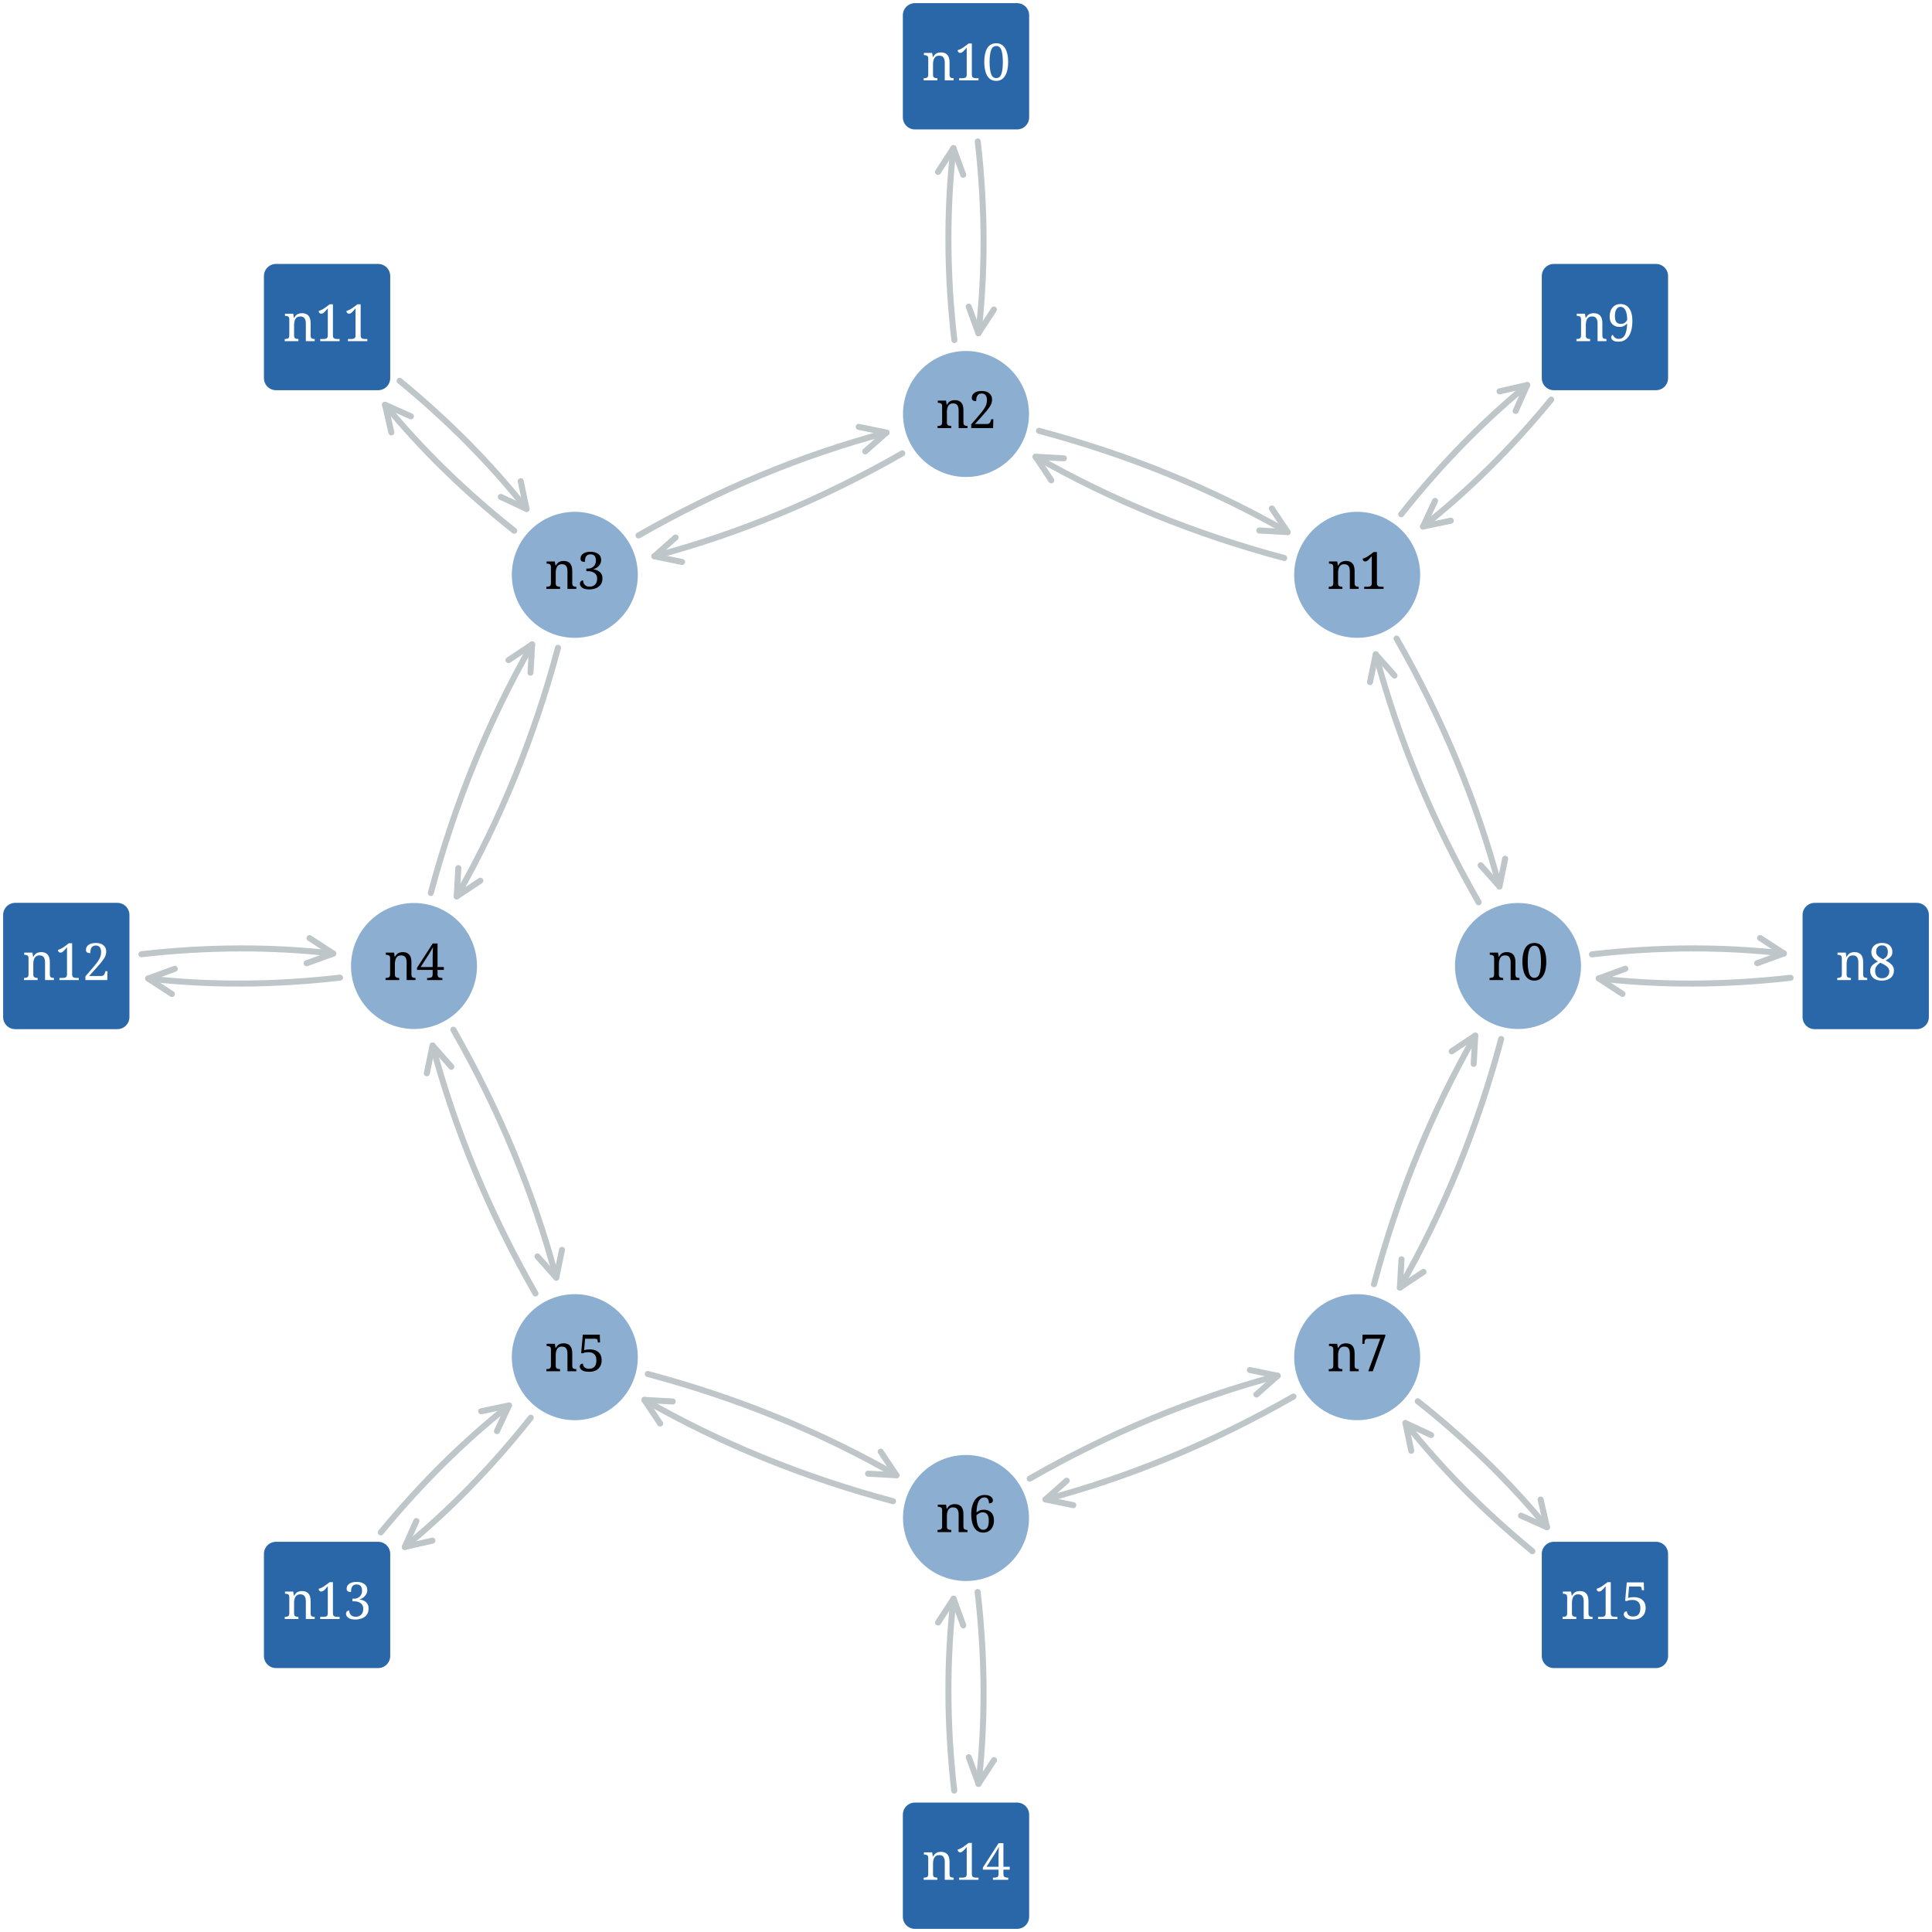 <?xml version="1.0" encoding="utf-8" standalone="no"?>
<!DOCTYPE svg PUBLIC "-//W3C//DTD SVG 1.1//EN"
  "http://www.w3.org/Graphics/SVG/1.1/DTD/svg11.dtd">
<svg xmlns:xlink="http://www.w3.org/1999/xlink" width="320.04pt" height="320.04pt" viewBox="0 0 320.04 320.04" xmlns="http://www.w3.org/2000/svg" version="1.1">
 <defs>
  <style type="text/css">*{stroke-linejoin: round; stroke-linecap: butt}</style>
 </defs>
 <g id="figure_1">
  <g id="patch_1">
   <path d="M 0 320.04 
L 320.04 320.04 
L 320.04 0 
L 0 0 
z
" style="fill: #ffffff"/>
  </g>
  <g id="axes_1">
   <g id="patch_2">
    <path d="M 251.46 169.956 
C 254.095 169.956 256.623 168.909 258.486 167.046 
C 260.349 165.183 261.396 162.655 261.396 160.02 
C 261.396 157.385 260.349 154.857 258.486 152.994 
C 256.623 151.131 254.095 150.084 251.46 150.084 
C 248.825 150.084 246.297 151.131 244.434 152.994 
C 242.571 154.857 241.524 157.385 241.524 160.02 
C 241.524 162.655 242.571 165.183 244.434 167.046 
C 246.297 168.909 248.825 169.956 251.46 169.956 
z
" style="fill: #8caed1; stroke: #8caed1; stroke-linejoin: miter"/>
   </g>
   <g id="patch_3">
    <path d="M 224.82 105.156 
C 227.455 105.156 229.983 104.109 231.846 102.246 
C 233.709 100.383 234.756 97.855 234.756 95.22 
C 234.756 92.585 233.709 90.057 231.846 88.194 
C 229.983 86.331 227.455 85.284 224.82 85.284 
C 222.185 85.284 219.657 86.331 217.794 88.194 
C 215.931 90.057 214.884 92.585 214.884 95.22 
C 214.884 97.855 215.931 100.383 217.794 102.246 
C 219.657 104.109 222.185 105.156 224.82 105.156 
z
" style="fill: #8caed1; stroke: #8caed1; stroke-linejoin: miter"/>
   </g>
   <g id="patch_4">
    <path d="M 160.02 78.516 
C 162.655 78.516 165.183 77.469 167.046 75.606 
C 168.909 73.743 169.956 71.215 169.956 68.58 
C 169.956 65.945 168.909 63.417 167.046 61.554 
C 165.183 59.691 162.655 58.644 160.02 58.644 
C 157.385 58.644 154.857 59.691 152.994 61.554 
C 151.131 63.417 150.084 65.945 150.084 68.58 
C 150.084 71.215 151.131 73.743 152.994 75.606 
C 154.857 77.469 157.385 78.516 160.02 78.516 
z
" style="fill: #8caed1; stroke: #8caed1; stroke-linejoin: miter"/>
   </g>
   <g id="patch_5">
    <path d="M 95.22 105.156 
C 97.855 105.156 100.383 104.109 102.246 102.246 
C 104.109 100.383 105.156 97.855 105.156 95.22 
C 105.156 92.585 104.109 90.057 102.246 88.194 
C 100.383 86.331 97.855 85.284 95.22 85.284 
C 92.585 85.284 90.057 86.331 88.194 88.194 
C 86.331 90.057 85.284 92.585 85.284 95.22 
C 85.284 97.855 86.331 100.383 88.194 102.246 
C 90.057 104.109 92.585 105.156 95.22 105.156 
z
" style="fill: #8caed1; stroke: #8caed1; stroke-linejoin: miter"/>
   </g>
   <g id="patch_6">
    <path d="M 68.58 169.956 
C 71.215 169.956 73.743 168.909 75.606 167.046 
C 77.469 165.183 78.516 162.655 78.516 160.02 
C 78.516 157.385 77.469 154.857 75.606 152.994 
C 73.743 151.131 71.215 150.084 68.58 150.084 
C 65.945 150.084 63.417 151.131 61.554 152.994 
C 59.691 154.857 58.644 157.385 58.644 160.02 
C 58.644 162.655 59.691 165.183 61.554 167.046 
C 63.417 168.909 65.945 169.956 68.58 169.956 
z
" style="fill: #8caed1; stroke: #8caed1; stroke-linejoin: miter"/>
   </g>
   <g id="patch_7">
    <path d="M 95.22 234.756 
C 97.855 234.756 100.383 233.709 102.246 231.846 
C 104.109 229.983 105.156 227.455 105.156 224.82 
C 105.156 222.185 104.109 219.657 102.246 217.794 
C 100.383 215.931 97.855 214.884 95.22 214.884 
C 92.585 214.884 90.057 215.931 88.194 217.794 
C 86.331 219.657 85.284 222.185 85.284 224.82 
C 85.284 227.455 86.331 229.983 88.194 231.846 
C 90.057 233.709 92.585 234.756 95.22 234.756 
z
" style="fill: #8caed1; stroke: #8caed1; stroke-linejoin: miter"/>
   </g>
   <g id="patch_8">
    <path d="M 160.02 261.396 
C 162.655 261.396 165.183 260.349 167.046 258.486 
C 168.909 256.623 169.956 254.095 169.956 251.46 
C 169.956 248.825 168.909 246.297 167.046 244.434 
C 165.183 242.571 162.655 241.524 160.02 241.524 
C 157.385 241.524 154.857 242.571 152.994 244.434 
C 151.131 246.297 150.084 248.825 150.084 251.46 
C 150.084 254.095 151.131 256.623 152.994 258.486 
C 154.857 260.349 157.385 261.396 160.02 261.396 
z
" style="fill: #8caed1; stroke: #8caed1; stroke-linejoin: miter"/>
   </g>
   <g id="patch_9">
    <path d="M 224.82 234.756 
C 227.455 234.756 229.983 233.709 231.846 231.846 
C 233.709 229.983 234.756 227.455 234.756 224.82 
C 234.756 222.185 233.709 219.657 231.846 217.794 
C 229.983 215.931 227.455 214.884 224.82 214.884 
C 222.185 214.884 219.657 215.931 217.794 217.794 
C 215.931 219.657 214.884 222.185 214.884 224.82 
C 214.884 227.455 215.931 229.983 217.794 231.846 
C 219.657 233.709 222.185 234.756 224.82 234.756 
z
" style="fill: #8caed1; stroke: #8caed1; stroke-linejoin: miter"/>
   </g>
   <g id="patch_10">
    <path d="M 300.6 168.48 
L 317.52 168.48 
L 317.52 151.56 
L 300.6 151.56 
z
" style="fill: #2967a9; stroke: #2967a9; stroke-width: 4"/>
   </g>
   <g id="patch_11">
    <path d="M 257.4 62.64 
L 274.32 62.64 
L 274.32 45.72 
L 257.4 45.72 
z
" style="fill: #2967a9; stroke: #2967a9; stroke-width: 4"/>
   </g>
   <g id="patch_12">
    <path d="M 151.56 19.44 
L 168.48 19.44 
L 168.48 2.52 
L 151.56 2.52 
z
" style="fill: #2967a9; stroke: #2967a9; stroke-width: 4"/>
   </g>
   <g id="patch_13">
    <path d="M 45.72 62.64 
L 62.64 62.64 
L 62.64 45.72 
L 45.72 45.72 
z
" style="fill: #2967a9; stroke: #2967a9; stroke-width: 4"/>
   </g>
   <g id="patch_14">
    <path d="M 2.52 168.48 
L 19.44 168.48 
L 19.44 151.56 
L 2.52 151.56 
z
" style="fill: #2967a9; stroke: #2967a9; stroke-width: 4"/>
   </g>
   <g id="patch_15">
    <path d="M 45.72 274.32 
L 62.64 274.32 
L 62.64 257.4 
L 45.72 257.4 
z
" style="fill: #2967a9; stroke: #2967a9; stroke-width: 4"/>
   </g>
   <g id="patch_16">
    <path d="M 151.56 317.52 
L 168.48 317.52 
L 168.48 300.6 
L 151.56 300.6 
z
" style="fill: #2967a9; stroke: #2967a9; stroke-width: 4"/>
   </g>
   <g id="patch_17">
    <path d="M 257.4 274.32 
L 274.32 274.32 
L 274.32 257.4 
L 257.4 257.4 
z
" style="fill: #2967a9; stroke: #2967a9; stroke-width: 4"/>
   </g>
   <g id="patch_18">
    <path d="M 244.938 149.468 
Q 233.529 129.518 227.894 108.392 
" clip-path="url(#p490f626707)" style="fill: none; stroke: #bfc6c9; stroke-linecap: round"/>
    <path d="M 226.948 112.992 
L 227.894 108.392 
L 231.006 111.909 
" clip-path="url(#p490f626707)" style="fill: none; stroke: #bfc6c9; stroke-linecap: round"/>
   </g>
   <g id="patch_19">
    <path d="M 248.675 172.108 
Q 242.752 194.314 231.899 213.294 
" clip-path="url(#p490f626707)" style="fill: none; stroke: #bfc6c9; stroke-linecap: round"/>
    <path d="M 235.807 210.69 
L 231.899 213.294 
L 232.161 208.606 
" clip-path="url(#p490f626707)" style="fill: none; stroke: #bfc6c9; stroke-linecap: round"/>
   </g>
   <g id="patch_20">
    <path d="M 263.714 158.091 
Q 280.162 156.201 295.5 157.942 
" clip-path="url(#p490f626707)" style="fill: none; stroke: #bfc6c9; stroke-linecap: round"/>
    <path d="M 291.564 155.382 
L 295.5 157.942 
L 291.09 159.555 
" clip-path="url(#p490f626707)" style="fill: none; stroke: #bfc6c9; stroke-linecap: round"/>
   </g>
   <g id="patch_21">
    <path d="M 212.732 92.435 
Q 190.526 86.512 171.546 75.659 
" clip-path="url(#p490f626707)" style="fill: none; stroke: #bfc6c9; stroke-linecap: round"/>
    <path d="M 174.15 79.567 
L 171.546 75.659 
L 176.234 75.921 
" clip-path="url(#p490f626707)" style="fill: none; stroke: #bfc6c9; stroke-linecap: round"/>
   </g>
   <g id="patch_22">
    <path d="M 231.342 105.772 
Q 242.751 125.722 248.386 146.848 
" clip-path="url(#p490f626707)" style="fill: none; stroke: #bfc6c9; stroke-linecap: round"/>
    <path d="M 249.332 142.248 
L 248.386 146.848 
L 245.274 143.331 
" clip-path="url(#p490f626707)" style="fill: none; stroke: #bfc6c9; stroke-linecap: round"/>
   </g>
   <g id="patch_23">
    <path d="M 232.118 85.187 
Q 241.813 72.96 252.986 63.784 
" clip-path="url(#p490f626707)" style="fill: none; stroke: #bfc6c9; stroke-linecap: round"/>
    <path d="M 248.407 64.827 
L 252.986 63.784 
L 251.073 68.072 
" clip-path="url(#p490f626707)" style="fill: none; stroke: #bfc6c9; stroke-linecap: round"/>
   </g>
   <g id="patch_24">
    <path d="M 149.468 75.102 
Q 129.518 86.511 108.392 92.146 
" clip-path="url(#p490f626707)" style="fill: none; stroke: #bfc6c9; stroke-linecap: round"/>
    <path d="M 112.992 93.092 
L 108.392 92.146 
L 111.909 89.034 
" clip-path="url(#p490f626707)" style="fill: none; stroke: #bfc6c9; stroke-linecap: round"/>
   </g>
   <g id="patch_25">
    <path d="M 172.108 71.365 
Q 194.314 77.288 213.294 88.141 
" clip-path="url(#p490f626707)" style="fill: none; stroke: #bfc6c9; stroke-linecap: round"/>
    <path d="M 210.69 84.233 
L 213.294 88.141 
L 208.606 87.879 
" clip-path="url(#p490f626707)" style="fill: none; stroke: #bfc6c9; stroke-linecap: round"/>
   </g>
   <g id="patch_26">
    <path d="M 158.091 56.326 
Q 156.201 39.878 157.942 24.54 
" clip-path="url(#p490f626707)" style="fill: none; stroke: #bfc6c9; stroke-linecap: round"/>
    <path d="M 155.382 28.476 
L 157.942 24.54 
L 159.555 28.95 
" clip-path="url(#p490f626707)" style="fill: none; stroke: #bfc6c9; stroke-linecap: round"/>
   </g>
   <g id="patch_27">
    <path d="M 92.435 107.308 
Q 86.512 129.514 75.659 148.494 
" clip-path="url(#p490f626707)" style="fill: none; stroke: #bfc6c9; stroke-linecap: round"/>
    <path d="M 79.567 145.89 
L 75.659 148.494 
L 75.921 143.806 
" clip-path="url(#p490f626707)" style="fill: none; stroke: #bfc6c9; stroke-linecap: round"/>
   </g>
   <g id="patch_28">
    <path d="M 105.772 88.698 
Q 125.722 77.289 146.848 71.654 
" clip-path="url(#p490f626707)" style="fill: none; stroke: #bfc6c9; stroke-linecap: round"/>
    <path d="M 142.248 70.708 
L 146.848 71.654 
L 143.331 74.766 
" clip-path="url(#p490f626707)" style="fill: none; stroke: #bfc6c9; stroke-linecap: round"/>
   </g>
   <g id="patch_29">
    <path d="M 85.187 87.922 
Q 72.96 78.227 63.784 67.054 
" clip-path="url(#p490f626707)" style="fill: none; stroke: #bfc6c9; stroke-linecap: round"/>
    <path d="M 64.827 71.633 
L 63.784 67.054 
L 68.072 68.967 
" clip-path="url(#p490f626707)" style="fill: none; stroke: #bfc6c9; stroke-linecap: round"/>
   </g>
   <g id="patch_30">
    <path d="M 75.102 170.572 
Q 86.511 190.522 92.146 211.648 
" clip-path="url(#p490f626707)" style="fill: none; stroke: #bfc6c9; stroke-linecap: round"/>
    <path d="M 93.092 207.048 
L 92.146 211.648 
L 89.034 208.131 
" clip-path="url(#p490f626707)" style="fill: none; stroke: #bfc6c9; stroke-linecap: round"/>
   </g>
   <g id="patch_31">
    <path d="M 71.365 147.932 
Q 77.288 125.726 88.141 106.746 
" clip-path="url(#p490f626707)" style="fill: none; stroke: #bfc6c9; stroke-linecap: round"/>
    <path d="M 84.233 109.35 
L 88.141 106.746 
L 87.879 111.434 
" clip-path="url(#p490f626707)" style="fill: none; stroke: #bfc6c9; stroke-linecap: round"/>
   </g>
   <g id="patch_32">
    <path d="M 56.326 161.949 
Q 39.878 163.839 24.54 162.098 
" clip-path="url(#p490f626707)" style="fill: none; stroke: #bfc6c9; stroke-linecap: round"/>
    <path d="M 28.476 164.658 
L 24.54 162.098 
L 28.95 160.485 
" clip-path="url(#p490f626707)" style="fill: none; stroke: #bfc6c9; stroke-linecap: round"/>
   </g>
   <g id="patch_33">
    <path d="M 107.308 227.605 
Q 129.514 233.528 148.494 244.381 
" clip-path="url(#p490f626707)" style="fill: none; stroke: #bfc6c9; stroke-linecap: round"/>
    <path d="M 145.89 240.473 
L 148.494 244.381 
L 143.806 244.119 
" clip-path="url(#p490f626707)" style="fill: none; stroke: #bfc6c9; stroke-linecap: round"/>
   </g>
   <g id="patch_34">
    <path d="M 88.698 214.268 
Q 77.289 194.318 71.654 173.192 
" clip-path="url(#p490f626707)" style="fill: none; stroke: #bfc6c9; stroke-linecap: round"/>
    <path d="M 70.708 177.792 
L 71.654 173.192 
L 74.766 176.709 
" clip-path="url(#p490f626707)" style="fill: none; stroke: #bfc6c9; stroke-linecap: round"/>
   </g>
   <g id="patch_35">
    <path d="M 87.922 234.853 
Q 78.227 247.08 67.054 256.256 
" clip-path="url(#p490f626707)" style="fill: none; stroke: #bfc6c9; stroke-linecap: round"/>
    <path d="M 71.633 255.213 
L 67.054 256.256 
L 68.967 251.968 
" clip-path="url(#p490f626707)" style="fill: none; stroke: #bfc6c9; stroke-linecap: round"/>
   </g>
   <g id="patch_36">
    <path d="M 170.572 244.938 
Q 190.522 233.529 211.648 227.894 
" clip-path="url(#p490f626707)" style="fill: none; stroke: #bfc6c9; stroke-linecap: round"/>
    <path d="M 207.048 226.948 
L 211.648 227.894 
L 208.131 231.006 
" clip-path="url(#p490f626707)" style="fill: none; stroke: #bfc6c9; stroke-linecap: round"/>
   </g>
   <g id="patch_37">
    <path d="M 147.932 248.675 
Q 125.726 242.752 106.746 231.899 
" clip-path="url(#p490f626707)" style="fill: none; stroke: #bfc6c9; stroke-linecap: round"/>
    <path d="M 109.35 235.807 
L 106.746 231.899 
L 111.434 232.161 
" clip-path="url(#p490f626707)" style="fill: none; stroke: #bfc6c9; stroke-linecap: round"/>
   </g>
   <g id="patch_38">
    <path d="M 161.949 263.714 
Q 163.839 280.162 162.098 295.5 
" clip-path="url(#p490f626707)" style="fill: none; stroke: #bfc6c9; stroke-linecap: round"/>
    <path d="M 164.658 291.564 
L 162.098 295.5 
L 160.485 291.09 
" clip-path="url(#p490f626707)" style="fill: none; stroke: #bfc6c9; stroke-linecap: round"/>
   </g>
   <g id="patch_39">
    <path d="M 227.605 212.732 
Q 233.528 190.526 244.381 171.546 
" clip-path="url(#p490f626707)" style="fill: none; stroke: #bfc6c9; stroke-linecap: round"/>
    <path d="M 240.473 174.15 
L 244.381 171.546 
L 244.119 176.234 
" clip-path="url(#p490f626707)" style="fill: none; stroke: #bfc6c9; stroke-linecap: round"/>
   </g>
   <g id="patch_40">
    <path d="M 214.268 231.342 
Q 194.318 242.751 173.192 248.386 
" clip-path="url(#p490f626707)" style="fill: none; stroke: #bfc6c9; stroke-linecap: round"/>
    <path d="M 177.792 249.332 
L 173.192 248.386 
L 176.709 245.274 
" clip-path="url(#p490f626707)" style="fill: none; stroke: #bfc6c9; stroke-linecap: round"/>
   </g>
   <g id="patch_41">
    <path d="M 234.853 232.118 
Q 247.08 241.813 256.256 252.986 
" clip-path="url(#p490f626707)" style="fill: none; stroke: #bfc6c9; stroke-linecap: round"/>
    <path d="M 255.213 248.407 
L 256.256 252.986 
L 251.968 251.073 
" clip-path="url(#p490f626707)" style="fill: none; stroke: #bfc6c9; stroke-linecap: round"/>
   </g>
   <g id="patch_42">
    <path d="M 296.616 161.971 
Q 280.17 163.839 264.834 162.078 
" clip-path="url(#p490f626707)" style="fill: none; stroke: #bfc6c9; stroke-linecap: round"/>
    <path d="M 268.767 164.643 
L 264.834 162.078 
L 269.246 160.471 
" clip-path="url(#p490f626707)" style="fill: none; stroke: #bfc6c9; stroke-linecap: round"/>
   </g>
   <g id="patch_43">
    <path d="M 256.959 66.198 
Q 247.077 78.229 235.732 87.224 
" clip-path="url(#p490f626707)" style="fill: none; stroke: #bfc6c9; stroke-linecap: round"/>
    <path d="M 240.328 86.261 
L 235.732 87.224 
L 237.718 82.97 
" clip-path="url(#p490f626707)" style="fill: none; stroke: #bfc6c9; stroke-linecap: round"/>
   </g>
   <g id="patch_44">
    <path d="M 161.971 23.424 
Q 163.839 39.87 162.078 55.206 
" clip-path="url(#p490f626707)" style="fill: none; stroke: #bfc6c9; stroke-linecap: round"/>
    <path d="M 164.643 51.273 
L 162.078 55.206 
L 160.471 50.794 
" clip-path="url(#p490f626707)" style="fill: none; stroke: #bfc6c9; stroke-linecap: round"/>
   </g>
   <g id="patch_45">
    <path d="M 66.198 63.081 
Q 78.229 72.963 87.224 84.308 
" clip-path="url(#p490f626707)" style="fill: none; stroke: #bfc6c9; stroke-linecap: round"/>
    <path d="M 86.261 79.712 
L 87.224 84.308 
L 82.97 82.322 
" clip-path="url(#p490f626707)" style="fill: none; stroke: #bfc6c9; stroke-linecap: round"/>
   </g>
   <g id="patch_46">
    <path d="M 23.424 158.069 
Q 39.87 156.201 55.206 157.962 
" clip-path="url(#p490f626707)" style="fill: none; stroke: #bfc6c9; stroke-linecap: round"/>
    <path d="M 51.273 155.397 
L 55.206 157.962 
L 50.794 159.569 
" clip-path="url(#p490f626707)" style="fill: none; stroke: #bfc6c9; stroke-linecap: round"/>
   </g>
   <g id="patch_47">
    <path d="M 63.081 253.842 
Q 72.963 241.811 84.308 232.816 
" clip-path="url(#p490f626707)" style="fill: none; stroke: #bfc6c9; stroke-linecap: round"/>
    <path d="M 79.712 233.779 
L 84.308 232.816 
L 82.322 237.07 
" clip-path="url(#p490f626707)" style="fill: none; stroke: #bfc6c9; stroke-linecap: round"/>
   </g>
   <g id="patch_48">
    <path d="M 158.069 296.616 
Q 156.201 280.17 157.962 264.834 
" clip-path="url(#p490f626707)" style="fill: none; stroke: #bfc6c9; stroke-linecap: round"/>
    <path d="M 155.397 268.767 
L 157.962 264.834 
L 159.569 269.246 
" clip-path="url(#p490f626707)" style="fill: none; stroke: #bfc6c9; stroke-linecap: round"/>
   </g>
   <g id="patch_49">
    <path d="M 253.842 256.959 
Q 241.811 247.077 232.816 235.732 
" clip-path="url(#p490f626707)" style="fill: none; stroke: #bfc6c9; stroke-linecap: round"/>
    <path d="M 233.779 240.328 
L 232.816 235.732 
L 237.07 237.718 
" clip-path="url(#p490f626707)" style="fill: none; stroke: #bfc6c9; stroke-linecap: round"/>
   </g>
   <g id="text_1">
    <!-- $\node{n0}$ -->
    <g transform="translate(246.51 162.354) scale(0.09 -0.09)">
     <defs>
      <path id="NotoSerif-Regular-6e" d="M 179 0 
L 1901 0 
L 1901 271 
L 1869 271 
C 1728 271 1606 297 1510 348 
C 1408 393 1357 516 1357 703 
L 1357 2063 
C 1357 2250 1382 2418 1434 2579 
C 1478 2740 1562 2863 1677 2966 
C 1786 3056 1939 3108 2131 3108 
C 2394 3108 2573 3030 2675 2876 
C 2784 2721 2835 2502 2835 2224 
L 2835 0 
L 3949 0 
L 3949 271 
L 3917 271 
C 3770 271 3654 297 3571 348 
C 3482 406 3437 535 3437 735 
L 3437 2257 
C 3437 2702 3341 3017 3149 3224 
C 2963 3417 2701 3520 2362 3520 
C 2157 3520 1971 3482 1805 3404 
C 1645 3333 1498 3172 1363 2934 
L 1331 2934 
L 1248 3456 
L 211 3456 
L 211 3185 
L 243 3185 
C 384 3185 506 3159 602 3108 
C 704 3056 755 2934 755 2747 
L 755 735 
C 755 535 704 406 602 348 
C 499 297 378 271 230 271 
L 179 271 
L 179 0 
z
" transform="scale(0.016)"/>
      <path id="NotoSerif-Regular-30" d="M 1792 -64 
C 2131 -64 2406 32 2624 232 
C 2848 432 3014 710 3123 1058 
C 3232 1419 3290 1833 3290 2310 
C 3290 2787 3238 3201 3123 3562 
C 3021 3910 2854 4189 2630 4382 
C 2406 4575 2131 4672 1798 4672 
C 1446 4672 1158 4575 934 4382 
C 710 4189 550 3917 448 3562 
C 339 3207 288 2794 288 2317 
C 288 1840 339 1419 448 1065 
C 550 710 710 432 934 232 
C 1158 32 1440 -64 1792 -64 
z
M 1792 284 
C 1478 284 1261 464 1139 820 
C 1018 1174 954 1671 954 2310 
C 954 2950 1018 3446 1139 3794 
C 1267 4150 1485 4324 1798 4324 
C 2106 4324 2317 4150 2445 3794 
C 2560 3446 2624 2950 2624 2310 
C 2624 1671 2560 1174 2445 820 
C 2317 464 2106 284 1792 284 
z
" transform="scale(0.016)"/>
     </defs>
     <use xlink:href="#NotoSerif-Regular-6e" transform="scale(0.914)"/>
     <use xlink:href="#NotoSerif-Regular-30" transform="translate(58.932 0) scale(0.914)"/>
    </g>
   </g>
   <g id="text_2">
    <!-- $\node{n1}$ -->
    <g transform="translate(219.87 97.554) scale(0.09 -0.09)">
     <defs>
      <path id="NotoSerif-Regular-31" d="M 614 0 
L 3053 0 
L 3053 271 
L 2739 271 
C 2592 271 2470 297 2368 348 
C 2266 406 2214 536 2214 736 
L 2214 4640 
L 1805 4640 
L 1357 4303 
C 1146 4142 973 4031 832 3960 
C 685 3888 550 3837 422 3805 
C 422 3701 454 3618 512 3553 
C 570 3489 646 3456 742 3456 
C 870 3456 998 3521 1126 3644 
C 1261 3767 1408 3928 1568 4129 
L 1568 736 
C 1568 536 1517 406 1414 348 
C 1312 297 1190 271 1043 271 
L 614 271 
L 614 0 
z
" transform="scale(0.016)"/>
     </defs>
     <use xlink:href="#NotoSerif-Regular-6e" transform="scale(0.914)"/>
     <use xlink:href="#NotoSerif-Regular-31" transform="translate(58.932 0) scale(0.914)"/>
    </g>
   </g>
   <g id="text_3">
    <!-- $\node{n2}$ -->
    <g transform="translate(155.07 70.914) scale(0.09 -0.09)">
     <defs>
      <path id="NotoSerif-Regular-32" d="M 390 0 
L 3142 0 
L 3174 1116 
L 2906 1116 
L 2880 1000 
C 2848 878 2803 761 2733 664 
C 2662 567 2534 516 2342 516 
L 864 516 
L 1946 1723 
C 2285 2097 2547 2426 2733 2710 
C 2918 3000 3014 3291 3014 3594 
C 3014 3923 2899 4182 2669 4375 
C 2438 4575 2118 4672 1715 4672 
C 1299 4672 986 4588 781 4427 
C 563 4266 461 4060 461 3807 
C 461 3646 512 3536 621 3472 
C 730 3420 858 3388 1011 3388 
C 1011 3562 1030 3717 1062 3859 
C 1101 4008 1171 4124 1274 4214 
C 1376 4305 1523 4350 1715 4350 
C 1939 4350 2106 4272 2214 4124 
C 2317 3976 2368 3775 2368 3530 
C 2368 3330 2342 3143 2278 2969 
C 2227 2794 2131 2607 1997 2413 
C 1862 2214 1683 1981 1459 1716 
L 390 471 
L 390 0 
z
" transform="scale(0.016)"/>
     </defs>
     <use xlink:href="#NotoSerif-Regular-6e" transform="scale(0.914)"/>
     <use xlink:href="#NotoSerif-Regular-32" transform="translate(58.932 0) scale(0.914)"/>
    </g>
   </g>
   <g id="text_4">
    <!-- $\node{n3}$ -->
    <g transform="translate(90.27 97.554) scale(0.09 -0.09)">
     <defs>
      <path id="NotoSerif-Regular-33" d="M 1581 -64 
C 1766 -64 1952 -39 2138 6 
C 2330 53 2509 130 2669 234 
C 2829 344 2963 487 3059 662 
C 3155 843 3206 1063 3206 1322 
C 3206 1536 3168 1718 3091 1854 
C 3014 1997 2918 2113 2790 2198 
C 2675 2282 2541 2346 2406 2386 
C 2272 2431 2144 2457 2022 2470 
C 2221 2515 2394 2597 2547 2707 
C 2701 2823 2822 2964 2912 3118 
C 3002 3285 3046 3458 3046 3651 
C 3046 3979 2925 4229 2675 4402 
C 2432 4582 2106 4672 1702 4672 
C 1286 4672 973 4588 768 4428 
C 550 4268 448 4062 448 3811 
C 448 3651 499 3541 608 3478 
C 717 3426 845 3394 998 3394 
C 998 3567 1018 3721 1050 3863 
C 1088 4010 1158 4125 1261 4215 
C 1363 4305 1510 4350 1702 4350 
C 1952 4350 2125 4279 2227 4144 
C 2336 4004 2387 3805 2387 3554 
C 2387 3355 2342 3176 2253 3028 
C 2163 2880 2042 2765 1894 2681 
C 1741 2598 1568 2560 1382 2560 
L 1178 2560 
L 1178 2231 
L 1382 2231 
C 1741 2231 2022 2146 2227 1984 
C 2438 1822 2541 1602 2541 1329 
C 2541 1069 2496 862 2406 712 
C 2317 563 2202 452 2061 388 
C 1914 316 1760 284 1587 284 
C 1325 284 1126 361 986 504 
C 845 660 774 842 774 1069 
C 653 1069 557 1030 486 959 
C 410 887 371 784 371 654 
C 371 466 467 299 659 156 
C 851 6 1158 -64 1581 -64 
z
" transform="scale(0.016)"/>
     </defs>
     <use xlink:href="#NotoSerif-Regular-6e" transform="scale(0.914)"/>
     <use xlink:href="#NotoSerif-Regular-33" transform="translate(58.932 0) scale(0.914)"/>
    </g>
   </g>
   <g id="text_5">
    <!-- $\node{n4}$ -->
    <g transform="translate(63.63 162.354) scale(0.09 -0.09)">
     <defs>
      <path id="NotoSerif-Regular-34" d="M 1376 0 
L 3302 0 
L 3302 271 
L 3219 271 
C 3072 271 2950 297 2848 349 
C 2746 408 2694 539 2694 742 
L 2694 1280 
L 3488 1280 
L 3488 1641 
L 2694 1641 
L 2694 4608 
L 2086 4608 
L 109 1544 
L 109 1280 
L 2080 1280 
L 2080 742 
C 2080 539 2029 408 1926 349 
C 1824 297 1702 271 1555 271 
L 1376 271 
L 1376 0 
z
M 570 1641 
L 1549 3169 
C 1587 3227 1632 3304 1690 3400 
C 1747 3491 1805 3586 1862 3683 
C 1920 3785 1978 3882 2022 3966 
C 2067 4049 2106 4113 2125 4158 
C 2118 4024 2106 3882 2099 3722 
C 2093 3561 2086 3407 2086 3247 
C 2080 3092 2080 2951 2080 2829 
L 2080 1641 
L 570 1641 
z
" transform="scale(0.016)"/>
     </defs>
     <use xlink:href="#NotoSerif-Regular-6e" transform="scale(0.914)"/>
     <use xlink:href="#NotoSerif-Regular-34" transform="translate(58.932 0) scale(0.914)"/>
    </g>
   </g>
   <g id="text_6">
    <!-- $\node{n5}$ -->
    <g transform="translate(90.27 227.154) scale(0.09 -0.09)">
     <defs>
      <path id="NotoSerif-Regular-35" d="M 1562 -64 
C 1888 -64 2170 0 2400 115 
C 2630 243 2803 411 2931 629 
C 3046 853 3110 1109 3110 1399 
C 3110 1700 3046 1950 2918 2155 
C 2790 2348 2618 2502 2394 2605 
C 2176 2700 1926 2752 1651 2752 
C 1466 2752 1306 2739 1184 2720 
C 1062 2694 966 2668 902 2649 
L 1024 4092 
L 2266 4092 
C 2400 4092 2490 4072 2534 4026 
C 2573 3981 2598 3916 2611 3824 
L 2637 3628 
L 2906 3628 
L 2874 4608 
L 736 4608 
L 531 2301 
L 685 2256 
C 768 2288 864 2320 973 2352 
C 1082 2385 1248 2397 1472 2397 
C 1766 2397 2003 2315 2176 2154 
C 2355 1988 2445 1737 2445 1399 
C 2445 1130 2406 918 2330 758 
C 2246 598 2138 489 1997 418 
C 1862 348 1702 316 1530 316 
C 1267 316 1075 380 947 502 
C 819 623 755 777 755 963 
C 621 963 518 931 448 860 
C 384 797 352 706 352 584 
C 352 488 384 391 461 296 
C 525 192 653 109 826 39 
C 998 -32 1248 -64 1562 -64 
z
" transform="scale(0.016)"/>
     </defs>
     <use xlink:href="#NotoSerif-Regular-6e" transform="scale(0.914)"/>
     <use xlink:href="#NotoSerif-Regular-35" transform="translate(58.932 0) scale(0.914)"/>
    </g>
   </g>
   <g id="text_7">
    <!-- $\node{n6}$ -->
    <g transform="translate(155.07 253.794) scale(0.09 -0.09)">
     <defs>
      <path id="NotoSerif-Regular-36" d="M 1875 -64 
C 2163 -64 2413 0 2618 130 
C 2822 266 2982 448 3085 682 
C 3200 915 3251 1181 3251 1487 
C 3251 1901 3136 2226 2906 2466 
C 2669 2699 2355 2816 1965 2816 
C 1754 2816 1574 2784 1434 2713 
C 1280 2642 1158 2565 1050 2481 
C 1069 3101 1165 3569 1331 3889 
C 1498 4202 1741 4363 2061 4363 
C 2266 4363 2413 4293 2496 4145 
C 2579 3998 2624 3826 2624 3615 
C 2950 3615 3117 3743 3117 3999 
C 3117 4172 3027 4332 2854 4467 
C 2682 4601 2413 4672 2061 4672 
C 1779 4672 1536 4608 1318 4479 
C 1114 4356 934 4182 800 3962 
C 666 3736 563 3485 493 3201 
C 422 2924 390 2626 390 2323 
C 390 1756 454 1297 589 942 
C 717 594 896 335 1114 181 
C 1344 13 1594 -64 1875 -64 
z
M 1894 290 
C 1638 290 1434 433 1280 712 
C 1133 992 1050 1461 1043 2110 
C 1126 2202 1242 2286 1382 2364 
C 1517 2449 1670 2487 1837 2487 
C 2086 2487 2272 2403 2406 2234 
C 2534 2065 2598 1792 2598 1421 
C 2598 1025 2534 739 2419 556 
C 2291 381 2118 290 1894 290 
z
" transform="scale(0.016)"/>
     </defs>
     <use xlink:href="#NotoSerif-Regular-6e" transform="scale(0.914)"/>
     <use xlink:href="#NotoSerif-Regular-36" transform="translate(58.932 0) scale(0.914)"/>
    </g>
   </g>
   <g id="text_8">
    <!-- $\node{n7}$ -->
    <g transform="translate(219.87 227.154) scale(0.09 -0.09)">
     <defs>
      <path id="NotoSerif-Regular-37" d="M 1126 0 
L 1696 0 
L 3270 4425 
L 3270 4612 
L 410 4612 
L 378 3444 
L 646 3444 
L 672 3766 
C 691 3986 819 4096 1043 4096 
L 2637 4096 
L 1126 0 
z
" transform="scale(0.016)"/>
     </defs>
     <use xlink:href="#NotoSerif-Regular-6e" transform="scale(0.914)"/>
     <use xlink:href="#NotoSerif-Regular-37" transform="translate(58.932 0) scale(0.914)"/>
    </g>
   </g>
   <g id="text_9">
    <!-- $\node{n8}$ -->
    <g style="fill: #ffffff" transform="translate(304.11 162.354) scale(0.09 -0.09)">
     <defs>
      <path id="NotoSerif-Regular-38" d="M 1747 -64 
C 2214 -64 2592 52 2867 277 
C 3142 504 3283 826 3283 1233 
C 3283 1511 3187 1749 2989 1949 
C 2790 2150 2534 2324 2221 2472 
C 2483 2601 2688 2743 2848 2904 
C 3008 3059 3085 3278 3085 3562 
C 3085 3885 2976 4150 2752 4363 
C 2534 4569 2227 4672 1824 4672 
C 1498 4672 1229 4620 1024 4504 
C 826 4401 678 4253 582 4078 
C 486 3904 442 3717 442 3517 
C 442 3246 518 3014 672 2826 
C 826 2639 1024 2471 1267 2336 
C 1082 2246 922 2149 768 2046 
C 627 1943 506 1820 422 1677 
C 339 1536 294 1361 294 1155 
C 294 929 346 730 461 543 
C 563 355 730 206 947 103 
C 1158 -13 1427 -64 1747 -64 
z
M 1907 2622 
C 1619 2757 1408 2893 1261 3034 
C 1114 3176 1043 3363 1043 3595 
C 1043 3821 1107 4002 1235 4150 
C 1363 4298 1549 4369 1786 4369 
C 1965 4369 2106 4330 2214 4253 
C 2323 4176 2400 4079 2445 3956 
C 2490 3834 2515 3711 2515 3576 
C 2515 3350 2470 3170 2394 3021 
C 2304 2873 2144 2744 1907 2622 
z
M 1779 232 
C 1491 232 1280 316 1133 477 
C 986 645 915 865 915 1129 
C 915 1368 973 1581 1094 1756 
C 1216 1930 1376 2072 1574 2181 
C 1990 2001 2278 1827 2445 1664 
C 2618 1503 2701 1310 2701 1091 
C 2701 839 2618 632 2445 477 
C 2278 309 2054 232 1779 232 
z
" transform="scale(0.016)"/>
     </defs>
     <use xlink:href="#NotoSerif-Regular-6e" transform="scale(0.914)"/>
     <use xlink:href="#NotoSerif-Regular-38" transform="translate(58.932 0) scale(0.914)"/>
    </g>
   </g>
   <g id="text_10">
    <!-- $\node{n9}$ -->
    <g style="fill: #ffffff" transform="translate(260.91 56.514) scale(0.09 -0.09)">
     <defs>
      <path id="NotoSerif-Regular-39" d="M 1453 -64 
C 1766 -64 2029 7 2253 149 
C 2470 284 2650 478 2790 716 
C 2925 954 3027 1231 3091 1541 
C 3155 1844 3187 2166 3187 2507 
C 3187 3016 3123 3429 2995 3745 
C 2867 4060 2688 4298 2470 4446 
C 2240 4595 1984 4672 1696 4672 
C 1408 4672 1165 4608 960 4467 
C 755 4339 602 4146 486 3915 
C 384 3671 326 3402 326 3094 
C 326 2664 442 2337 678 2119 
C 915 1901 1216 1792 1587 1792 
C 1811 1792 2003 1837 2157 1927 
C 2310 2018 2432 2121 2528 2231 
C 2509 1575 2413 1089 2240 771 
C 2074 453 1811 291 1459 291 
C 1261 291 1101 342 986 446 
C 864 551 774 668 717 804 
C 672 785 627 752 589 693 
C 544 642 525 577 525 494 
C 525 402 550 318 602 227 
C 659 150 755 79 890 20 
C 1024 -38 1216 -64 1453 -64 
z
M 1728 2173 
C 1478 2173 1293 2249 1171 2403 
C 1050 2556 986 2807 986 3158 
C 986 3536 1050 3824 1178 4016 
C 1299 4222 1472 4317 1696 4317 
C 1946 4317 2144 4190 2291 3934 
C 2445 3677 2528 3261 2534 2691 
C 2477 2556 2381 2435 2246 2326 
C 2112 2224 1939 2173 1728 2173 
z
" transform="scale(0.016)"/>
     </defs>
     <use xlink:href="#NotoSerif-Regular-6e" transform="scale(0.914)"/>
     <use xlink:href="#NotoSerif-Regular-39" transform="translate(58.932 0) scale(0.914)"/>
    </g>
   </g>
   <g id="text_11">
    <!-- $\node{n10}$ -->
    <g style="fill: #ffffff" transform="translate(152.771 13.314) scale(0.09 -0.09)">
     <use xlink:href="#NotoSerif-Regular-6e" transform="scale(0.914)"/>
     <use xlink:href="#NotoSerif-Regular-31" transform="translate(58.932 0) scale(0.914)"/>
     <use xlink:href="#NotoSerif-Regular-30" transform="translate(110.006 0) scale(0.914)"/>
    </g>
   </g>
   <g id="text_12">
    <!-- $\node{n11}$ -->
    <g style="fill: #ffffff" transform="translate(46.931 56.514) scale(0.09 -0.09)">
     <use xlink:href="#NotoSerif-Regular-6e" transform="scale(0.914)"/>
     <use xlink:href="#NotoSerif-Regular-31" transform="translate(58.932 0) scale(0.914)"/>
     <use xlink:href="#NotoSerif-Regular-31" transform="translate(110.006 0) scale(0.914)"/>
    </g>
   </g>
   <g id="text_13">
    <!-- $\node{n12}$ -->
    <g style="fill: #ffffff" transform="translate(3.731 162.354) scale(0.09 -0.09)">
     <use xlink:href="#NotoSerif-Regular-6e" transform="scale(0.914)"/>
     <use xlink:href="#NotoSerif-Regular-31" transform="translate(58.932 0) scale(0.914)"/>
     <use xlink:href="#NotoSerif-Regular-32" transform="translate(110.006 0) scale(0.914)"/>
    </g>
   </g>
   <g id="text_14">
    <!-- $\node{n13}$ -->
    <g style="fill: #ffffff" transform="translate(46.931 268.194) scale(0.09 -0.09)">
     <use xlink:href="#NotoSerif-Regular-6e" transform="scale(0.914)"/>
     <use xlink:href="#NotoSerif-Regular-31" transform="translate(58.932 0) scale(0.914)"/>
     <use xlink:href="#NotoSerif-Regular-33" transform="translate(110.006 0) scale(0.914)"/>
    </g>
   </g>
   <g id="text_15">
    <!-- $\node{n14}$ -->
    <g style="fill: #ffffff" transform="translate(152.771 311.394) scale(0.09 -0.09)">
     <use xlink:href="#NotoSerif-Regular-6e" transform="scale(0.914)"/>
     <use xlink:href="#NotoSerif-Regular-31" transform="translate(58.932 0) scale(0.914)"/>
     <use xlink:href="#NotoSerif-Regular-34" transform="translate(110.006 0) scale(0.914)"/>
    </g>
   </g>
   <g id="text_16">
    <!-- $\node{n15}$ -->
    <g style="fill: #ffffff" transform="translate(258.611 268.194) scale(0.09 -0.09)">
     <use xlink:href="#NotoSerif-Regular-6e" transform="scale(0.914)"/>
     <use xlink:href="#NotoSerif-Regular-31" transform="translate(58.932 0) scale(0.914)"/>
     <use xlink:href="#NotoSerif-Regular-35" transform="translate(110.006 0) scale(0.914)"/>
    </g>
   </g>
  </g>
 </g>
 <defs>
  <clipPath id="p490f626707">
   <rect x="0" y="0" width="320.04" height="320.04"/>
  </clipPath>
 </defs>
</svg>
